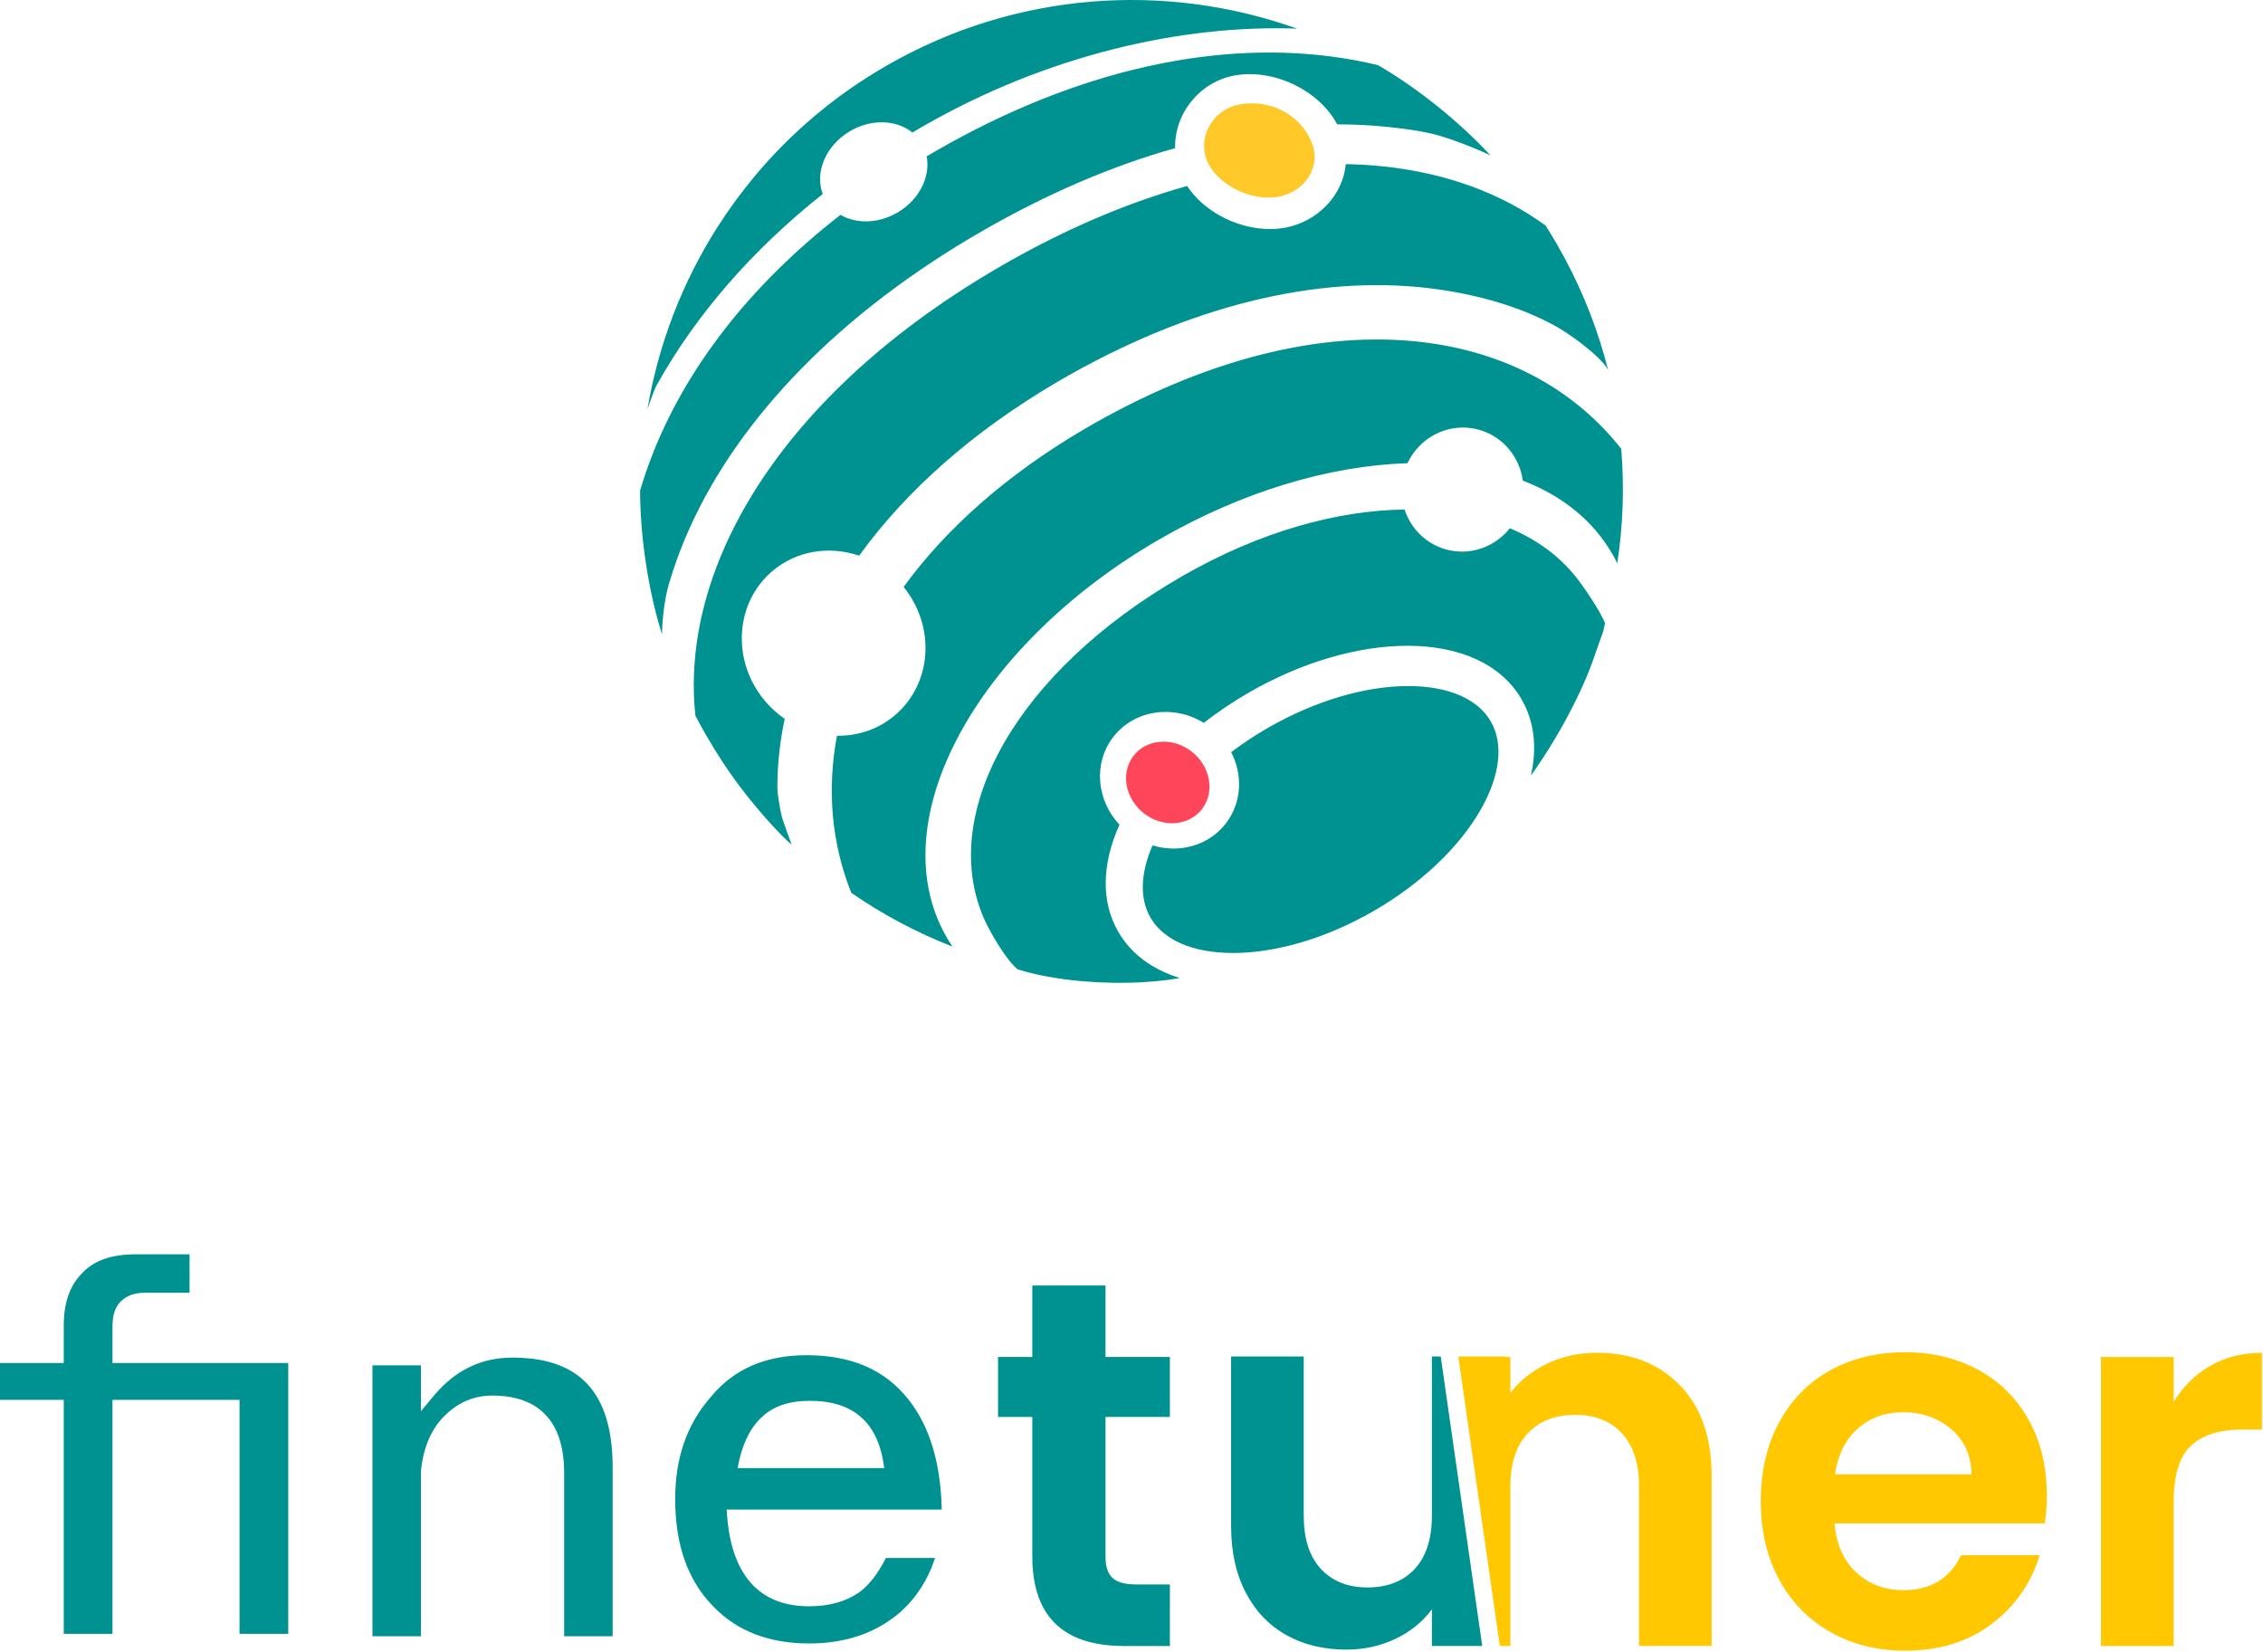 <svg id="esG2SfNCRo11" xmlns="http://www.w3.org/2000/svg" xmlns:xlink="http://www.w3.org/1999/xlink" viewBox="0 0 1248 911" shape-rendering="geometricPrecision" text-rendering="geometricPrecision"><style><![CDATA[#esG2SfNCRo17_ts {animation: esG2SfNCRo17_ts__ts 12000ms linear infinite normal forwards}@keyframes esG2SfNCRo17_ts__ts { 0% {transform: translate(694.5px,83px) scale(1,1)} 50% {transform: translate(694.5px,83px) scale(0.185,0.185)} 100% {transform: translate(694.5px,83px) scale(1,1)}} #esG2SfNCRo18_ts {animation: esG2SfNCRo18_ts__ts 12000ms linear infinite normal forwards}@keyframes esG2SfNCRo18_ts__ts { 0% {transform: translate(644px,431.5px) scale(1,1)} 24% {transform: translate(644px,431.5px) scale(0.23,0.23)} 50.667% {transform: translate(644px,431.5px) scale(1,1)} 75.667% {transform: translate(644px,431.5px) scale(0.23,0.23)} 99% {transform: translate(644px,431.5px) scale(1,1)} 100% {transform: translate(644px,431.5px) scale(1,1)}}]]></style><g id="esG2SfNCRo12"><g id="esG2SfNCRo13"><path id="esG2SfNCRo14" d="M1050.636,745.75C1065.714,745.75,1079.218,749.01,1091.147,755.532C1103.076,762.054,1112.333,771.308,1118.918,783.296C1125.503,795.285,1128.796,809.047,1128.796,824.583C1128.796,829.999,1128.458,834.905,1127.781,839.302L1127.65,840.12L1011.699,840.12L1011.755,840.757C1012.803,851.962,1016.792,860.764,1023.723,867.165C1030.785,873.687,1039.47,876.947,1049.777,876.947C1064.489,876.947,1075.008,870.672,1081.332,858.121L1081.556,857.671L1124.787,857.671L1124.559,858.423C1119.918,873.428,1111.214,885.789,1098.448,895.505C1085.469,905.383,1069.531,910.322,1050.636,910.322C1035.366,910.322,1021.672,906.918,1009.552,900.108C997.431,893.299,987.984,883.661,981.208,871.193C974.432,858.726,971.044,844.34,971.044,828.036C971.044,811.54,974.384,797.059,981.065,784.591C987.745,772.124,997.097,762.533,1009.122,755.82C1021.147,749.106,1034.985,745.75,1050.636,745.75ZM1247.4,746.037L1247.4,788.331L1236.807,788.331L1236.147,788.334C1223.877,788.437,1214.602,791.409,1208.32,797.251C1202.024,803.105,1198.828,813.237,1198.731,827.645L1198.729,828.324L1198.729,907.733L1158.647,907.733L1158.647,748.339L1198.729,748.339L1198.729,773.083L1199.128,772.437C1204.228,764.305,1210.823,757.903,1218.913,753.23C1227.023,748.547,1236.27,746.15,1246.656,746.041L1247.4,746.037ZM880.725,746.022C899.608,746.022,914.866,752.015,926.501,763.999C938.02,775.864,943.836,792.381,943.951,813.549L943.953,814.191L943.953,907.672L903.899,907.672L903.898,819.278C903.836,806.806,900.689,797.201,894.458,790.462C888.164,783.654,879.581,780.251,868.709,780.251C857.646,780.251,848.92,783.654,842.531,790.462C836.205,797.201,833.011,806.806,832.947,819.278L832.946,907.672L829.995,907.672L829.995,907.705L827.123,907.705L804.225,748.072L829.995,748.072L829.995,748.323L832.946,748.323L832.946,768.17L833.107,767.963C838.423,761.159,845.189,755.81,853.403,751.919C861.699,747.988,870.807,746.022,880.725,746.022ZM1049.49,778.837C1039.565,778.837,1031.215,781.858,1024.439,787.9C1017.796,793.823,1013.676,802.005,1012.078,812.446L1011.985,813.075L1087.282,813.075C1087.091,802.717,1083.369,794.421,1076.116,788.188C1068.863,781.954,1059.988,778.837,1049.49,778.837Z" fill="rgb(255,200,0)" stroke="none" stroke-width="1"/><path id="esG2SfNCRo15" d="M678.934,748.072L718.988,748.072L718.989,836.336C719.051,848.83,722.198,858.452,728.43,865.204C734.724,872.023,743.307,875.433,754.179,875.433C765.241,875.433,773.919,872.023,780.214,865.204C786.445,858.452,789.592,848.83,789.654,836.336L789.655,748.072L794.526,748.072L817.424,907.705L789.655,907.705L789.655,887.535L789.5,887.742C784.371,894.559,777.699,899.917,769.485,903.815C761.188,907.753,752.176,909.722,742.448,909.722C730.051,909.722,719.084,907.081,709.547,901.798C700.01,896.516,692.524,888.736,687.088,878.458C681.707,868.284,678.989,856.18,678.934,842.146L678.934,748.072ZM609.664,708.922L609.664,748.339L645.165,748.339L645.165,781.426L609.664,781.426L609.664,858.534L609.668,859.018C609.743,864.138,611.031,867.861,613.529,870.186C616.032,872.515,620.202,873.713,626.037,873.78L626.556,873.783L645.165,873.783L645.165,907.733L619.971,907.733L618.963,907.728C586.183,907.405,569.629,891.236,569.301,859.221L569.296,858.246L569.296,781.426L550.4,781.426L550.4,748.339L569.296,748.339L569.296,708.922L609.664,708.922ZM444.81,747.372C469.546,747.372,488.033,755.383,500.89,771.67L501.671,772.67C512.618,786.857,518.573,806.413,519.32,831.114L519.345,832.009L519.355,832.496L400.71,832.497L401.07,836.828L401.137,837.603C402.506,852.773,406.761,864.619,413.977,872.833C421.54,881.442,432.457,885.834,446.033,885.834C457.264,885.834,466.513,883.275,473.921,878.045L474.381,877.715L474.782,877.403C479.694,873.52,484.017,867.851,488.047,860.197L488.401,859.516L488.571,859.182L515.657,859.182L515.594,859.383C511.764,871.193,505.29,881.235,496.276,889.261C482.923,900.601,466.367,906.322,446.339,906.322C424.192,906.322,406.697,899.596,393.71,886.266L392.822,885.347C379.169,871.122,372.36,851.739,372.36,826.694C372.36,804.133,378.711,785.704,391.692,770.747L392.234,770.125L392.638,769.642C405.2,754.769,422.525,747.372,444.81,747.372ZM282.747,748.697L283.855,748.703C319.867,749.087,337.503,768.282,337.853,808.025L337.858,809.236L337.858,902.346L311.122,902.346L311.123,812.28L311.119,811.444C310.85,784.008,297.297,769.618,271.474,769.618C261.873,769.618,253.28,773.087,246.169,779.853C238.293,787.066,233.622,797.468,232.218,810.601L232.129,811.476L232.129,902.346L205.394,902.346L205.394,752.958L232.129,752.958L232.129,778.266L239.201,769.787L239.736,769.153C245.287,762.643,251.465,757.626,257.968,754.387L259.224,753.771C266.128,750.445,273.569,748.799,281.958,748.702L282.747,748.697ZM104.533,691.722L104.533,712.938L79.789,712.939L79.303,712.943C73.988,713.032,69.749,714.592,66.57,717.756C63.402,720.909,62.095,725.258,62.03,731.366L62.028,731.852L62.028,751.678L158.965,751.677L158.965,901.022L132.104,901.022L132.105,771.981L62.028,771.981L62.027,901.022L35.166,901.022L35.167,771.981L0,771.981L0,751.677L35.167,751.678L35.167,730.939L35.17,730.293C35.283,718.286,38.552,709.053,44.957,702.472L45.414,702.007L45.729,701.673C51.987,695.153,61.46,691.834,74.243,691.725L74.896,691.722L104.533,691.722ZM446.598,772.522C435.05,772.522,426.237,775.49,419.552,782.02C413.293,788.133,409.081,797.101,406.914,808.924L406.789,809.622L487.622,809.622C484.583,784.691,470.908,772.522,446.598,772.522Z" fill="rgb(0,145,145)" fill-rule="evenodd" stroke="none" stroke-width="1"/><path id="esG2SfNCRo16" d="M699.123,401.468C725.218,386.423,752.985,378.332,776.615,378.34C798.827,378.347,814.983,385.461,822.145,397.847C829.307,410.234,827.398,427.763,816.298,446.975C804.49,467.414,783.59,487.38,757.494,502.425C731.398,517.47,703.632,525.561,680.002,525.553C657.79,525.546,641.633,518.432,634.472,506.046C628.485,495.691,628.837,481.742,635.598,466.22C650.44,470.731,666.77,466.386,676.251,453.822C684.918,442.337,685.396,427.252,678.974,414.813C685.248,410.058,691.992,405.579,699.123,401.468ZM651.682,317.915C694.808,293.052,737.611,281.448,774.604,280.995C778.291,292.267,787.677,301.206,799.969,303.592C812.629,306.049,825.038,300.909,832.638,291.31C847.199,297.441,859.361,306.205,868.38,317.31L869.192,318.327L870.045,319.427L870.753,320.362L871.478,321.34C871.723,321.672,871.97,322.011,872.22,322.356L872.973,323.406L873.735,324.486L874.502,325.59L875.463,326.997L876.422,328.427L877.181,329.581L877.181,329.581L877.932,330.738L878.669,331.895L879.391,333.047L880.093,334.188L880.093,334.188L880.772,335.315L881.357,336.307L881.92,337.281L882.457,338.232C882.893,339.015,883.299,339.771,883.671,340.493L884.099,341.341C884.51,342.171,884.866,342.946,885.158,343.651L884.649,345.889L884.271,347.646L884.184,347.995L884.101,348.284L883.948,348.754L881.945,354.331L880.273,359.08L878.973,362.823C872.15,382.557,858.719,407.569,844.251,427.742L844.245,427.738C847.742,412.445,846.224,397.95,839.11,385.647C827.885,366.233,804.959,356.138,776.223,356.129C748.905,356.12,717.723,365.206,688.699,381.939C679.875,387.026,671.565,392.639,663.888,398.652C647.066,388.322,625.275,391.408,613.696,406.751C602.775,421.223,604.856,441.411,617.362,454.818C607.714,476.221,607.005,497.083,616.709,513.867C623.823,526.17,635.634,534.73,650.646,539.353C648.954,539.663,647.191,539.948,645.368,540.206L643.79,540.42C639.545,540.975,634.993,541.39,630.243,541.655L628.453,541.747C627.553,541.79,626.646,541.827,625.734,541.859L623.902,541.916C622.063,541.966,620.203,541.994,618.326,542L616.444,542L614.553,541.983C612.026,541.951,609.477,541.88,606.919,541.767L605,541.675C602.439,541.543,599.873,541.368,597.315,541.152L595.398,540.981C583.272,539.851,571.402,537.757,561.21,534.573C559.449,533.182,557.424,530.862,555.36,528.098L554.74,527.256C554.533,526.972,554.326,526.683,554.118,526.391L553.498,525.504L552.827,524.524L552.493,524.027L552.493,524.027L551.829,523.022C551.608,522.685,551.389,522.345,551.171,522.005L550.359,520.723L549.564,519.436L549.251,518.922L548.636,517.895L548.034,516.876L547.451,515.866L546.746,514.625L546.074,513.413L545.815,512.938L545.315,512.008L544.839,511.107L544.391,510.239L543.971,509.407L543.582,508.615L543.225,507.867L542.901,507.167C542.748,506.829,542.609,506.511,542.483,506.214L542.252,505.649C542.216,505.559,542.183,505.473,542.151,505.389C517.897,447.528,561.033,370.177,651.682,317.915ZM599.7,235.649L603.778,233.312C669.933,195.876,734.323,181.355,789.447,189.337C833.107,195.658,869.233,215.944,894.071,247.509L894.078,247.51C895.834,268.673,895.068,289.86,891.898,310.63L891.894,310.629C891.025,308.85,890.091,307.096,889.092,305.368C878.425,286.918,861.403,273.358,839.813,265.05C837.908,251.021,827.483,239.188,813.051,236.387C797.666,233.401,782.65,241.636,776.187,255.459C732.912,256.774,684.689,271.309,639.723,297.232C591.374,325.107,552.563,362.822,530.362,402.695C507.39,443.954,503.633,485.02,522.095,516.951C523.094,518.679,524.148,520.363,525.257,522.004L525.256,522.009C505.673,514.371,486.929,504.449,469.465,492.362L469.467,492.356C458.637,465.23,455.942,435.692,461.572,405.742C472.899,405.932,484.158,402.309,493.309,394.642C514.017,377.29,516.173,345.719,498.327,323.687C521.867,291.325,555.413,261.64,597.905,236.696L599.7,235.649ZM552.535,146.433C587.132,126.487,621.506,111.85,654.688,102.558C665.988,119.738,689.63,129.233,708.993,125.522C726.781,122.113,740.573,107.71,742.175,90.514C749.01,90.636,755.738,91.034,762.348,91.709C797.282,95.274,827.799,106.488,852.326,124.359L852.33,124.354C854.504,127.757,856.613,131.224,858.654,134.754C870.201,154.726,878.909,175.558,884.902,196.782L886.87,204.278C886.168,202.562,884.384,200.341,881.954,197.905L881.306,197.265L880.631,196.617L880.631,196.617L879.929,195.961L879.204,195.298L878.832,194.965L878.832,194.965L878.074,194.296L877.296,193.623L876.499,192.948L875.686,192.272L874.859,191.596L874.019,190.921L873.167,190.248L872.306,189.579L871.438,188.915L870.124,187.929L869.243,187.282L868.361,186.643L867.038,185.703L866.159,185.091L865.284,184.491L864.415,183.905L863.554,183.335L862.702,182.78L861.862,182.243L860.83,181.597L859.623,180.864L858.647,180.29L857.888,179.856L857.517,179.648L857.517,179.648L856.791,179.251L856.791,179.251C838.192,169.247,816.537,162.973,793.754,159.674C732.245,150.769,662.053,166.369,591.129,206.026L588.979,207.236C587.548,208.044,586.128,208.862,584.713,209.678L582.6,210.913C536.568,237.951,499.836,270.501,473.775,306.443C457.685,300.946,439.647,303.469,426.179,314.754C405.225,332.311,403.266,364.427,421.804,386.488C425.074,390.38,428.764,393.699,432.739,396.429C430.082,409.056,428.705,421.659,428.705,434.072C428.705,434.435,428.719,434.843,428.745,435.287L428.793,435.979L428.858,436.717L428.937,437.496L429.03,438.309L429.136,439.149L429.253,440.01L429.378,440.885L429.582,442.209L429.724,443.09L429.872,443.961L430.022,444.817L430.173,445.651L430.325,446.456L430.549,447.594L430.694,448.297L430.834,448.948L430.968,449.541L431.094,450.068L431.21,450.523L431.315,450.9L431.42,451.243L431.768,452.318L432.518,454.517L433.936,458.544L435.855,463.891L436.546,465.802C435.111,464.555,433.546,463.084,431.897,461.448L430.898,460.447L430.898,460.447L429.881,459.409L428.848,458.338C428.675,458.157,428.501,457.974,428.327,457.79L427.01,456.389L425.678,454.948L424.605,453.769L423.527,452.57L421.907,450.741L420.827,449.505L419.751,448.26L419.214,447.634L418.147,446.38L417.088,445.122L416.04,443.865L414.494,441.986L413.483,440.741L412.491,439.507L411.52,438.286L410.573,437.08L409.199,435.308C401.656,425.484,394.946,415.006,389.346,405.321C387.305,401.791,385.353,398.234,383.489,394.653L383.495,394.651C380.259,364.505,385.793,332.508,400.168,300.514C425.908,243.224,478.395,189.177,552.535,146.433ZM516.035,83.304C594.005,38.352,672.344,21.288,740.843,32.126C747.337,33.154,753.71,34.429,759.952,35.945L759.953,35.942C781.491,48.388,804.762,67.08,821.974,85.687L820.697,85.09L819.355,84.477C818.898,84.271,818.43,84.062,817.954,83.852L816.5,83.216L815.755,82.895L814.233,82.249L812.516,81.536C806.729,79.158,800.329,76.793,794.71,75.101C788.2,73.141,780.743,71.862,773.195,70.904L771.037,70.639L768.339,70.329L765.649,70.041L764.577,69.93C755.708,69.025,746.663,68.576,737.464,68.581C727.153,49.487,702.621,38.095,681.647,41.482C661.961,44.661,647.628,62.341,648.053,81.684C613.266,91.496,577.45,106.791,541.573,127.474C463.649,172.399,407.915,229.79,380.165,291.553C375.539,301.849,371.736,312.179,368.756,322.488C367.899,325.452,367.139,329.174,366.538,333.059L366.333,334.435C366.234,335.126,366.14,335.82,366.051,336.513L365.882,337.898L365.727,339.277C365.313,343.167,365.091,346.904,365.124,349.894C357.385,325.632,353.025,295.409,353,270.56L353,270.561C354.809,264.404,356.89,258.256,359.246,252.126C378.057,203.183,413.552,157.359,463.513,118.479C472.292,123.602,484.638,123.402,495.263,117.027C507.122,109.911,513.185,97.295,511.05,86.217C512.7,85.24,514.362,84.268,516.035,83.304ZM488.766,36.294C560.398,-5.004,643.065,-9.928,715.319,15.782L716.318,15.824C652.437,13.325,577.486,30.18,508.362,70.032C506.616,71.039,504.881,72.054,503.159,73.076C494.371,65.965,480.347,65.377,468.472,72.502C455.272,80.422,449.253,95.157,453.726,106.999C414.617,137.981,384.138,173.453,362.927,211.014L361.971,212.72L361.823,213.013L361.652,213.378L361.458,213.815L361.166,214.511L360.833,215.335L360.36,216.545L359.937,217.658L359.101,219.913L357.995,222.973L357.06,225.604C363.089,190.01,376.199,155.74,395.783,125.037C402.019,115.331,408.88,105.96,416.31,97.025C436.147,73.322,460.418,52.637,488.766,36.294Z" fill="rgb(0,145,145)" fill-rule="evenodd" stroke="none" stroke-width="1"/><g id="esG2SfNCRo17_ts" transform="translate(694.5,83) scale(1,1)"><path id="esG2SfNCRo17" d="M683.596,57.598C669.89,59.969,660.792,74.067,665.062,87.072C669.656,101.064,689.417,111.482,705.208,108.482C719.359,105.794,728.079,92.678,723.988,80.217C719.25,65.787,703.26,54.196,683.596,57.598Z" transform="translate(-694.5,-83)" fill="rgb(255,201,42)" stroke="none" stroke-width="1"/></g><g id="esG2SfNCRo18_ts" transform="translate(644,431.5) scale(1,1)"><path id="esG2SfNCRo18" d="M624.943,417.032C631.966,407.641,646.25,406.183,656.893,414.263C667.536,422.343,670.081,436.578,663.057,445.968C659.335,450.945,653.573,453.694,647.395,453.976L646.693,453.997C641.423,454.078,635.896,452.373,631.107,448.737C620.464,440.657,617.919,426.422,624.943,417.032Z" transform="translate(-644,-431.5)" fill="rgb(255,69,90)" stroke="none" stroke-width="1"/></g></g></g></svg>